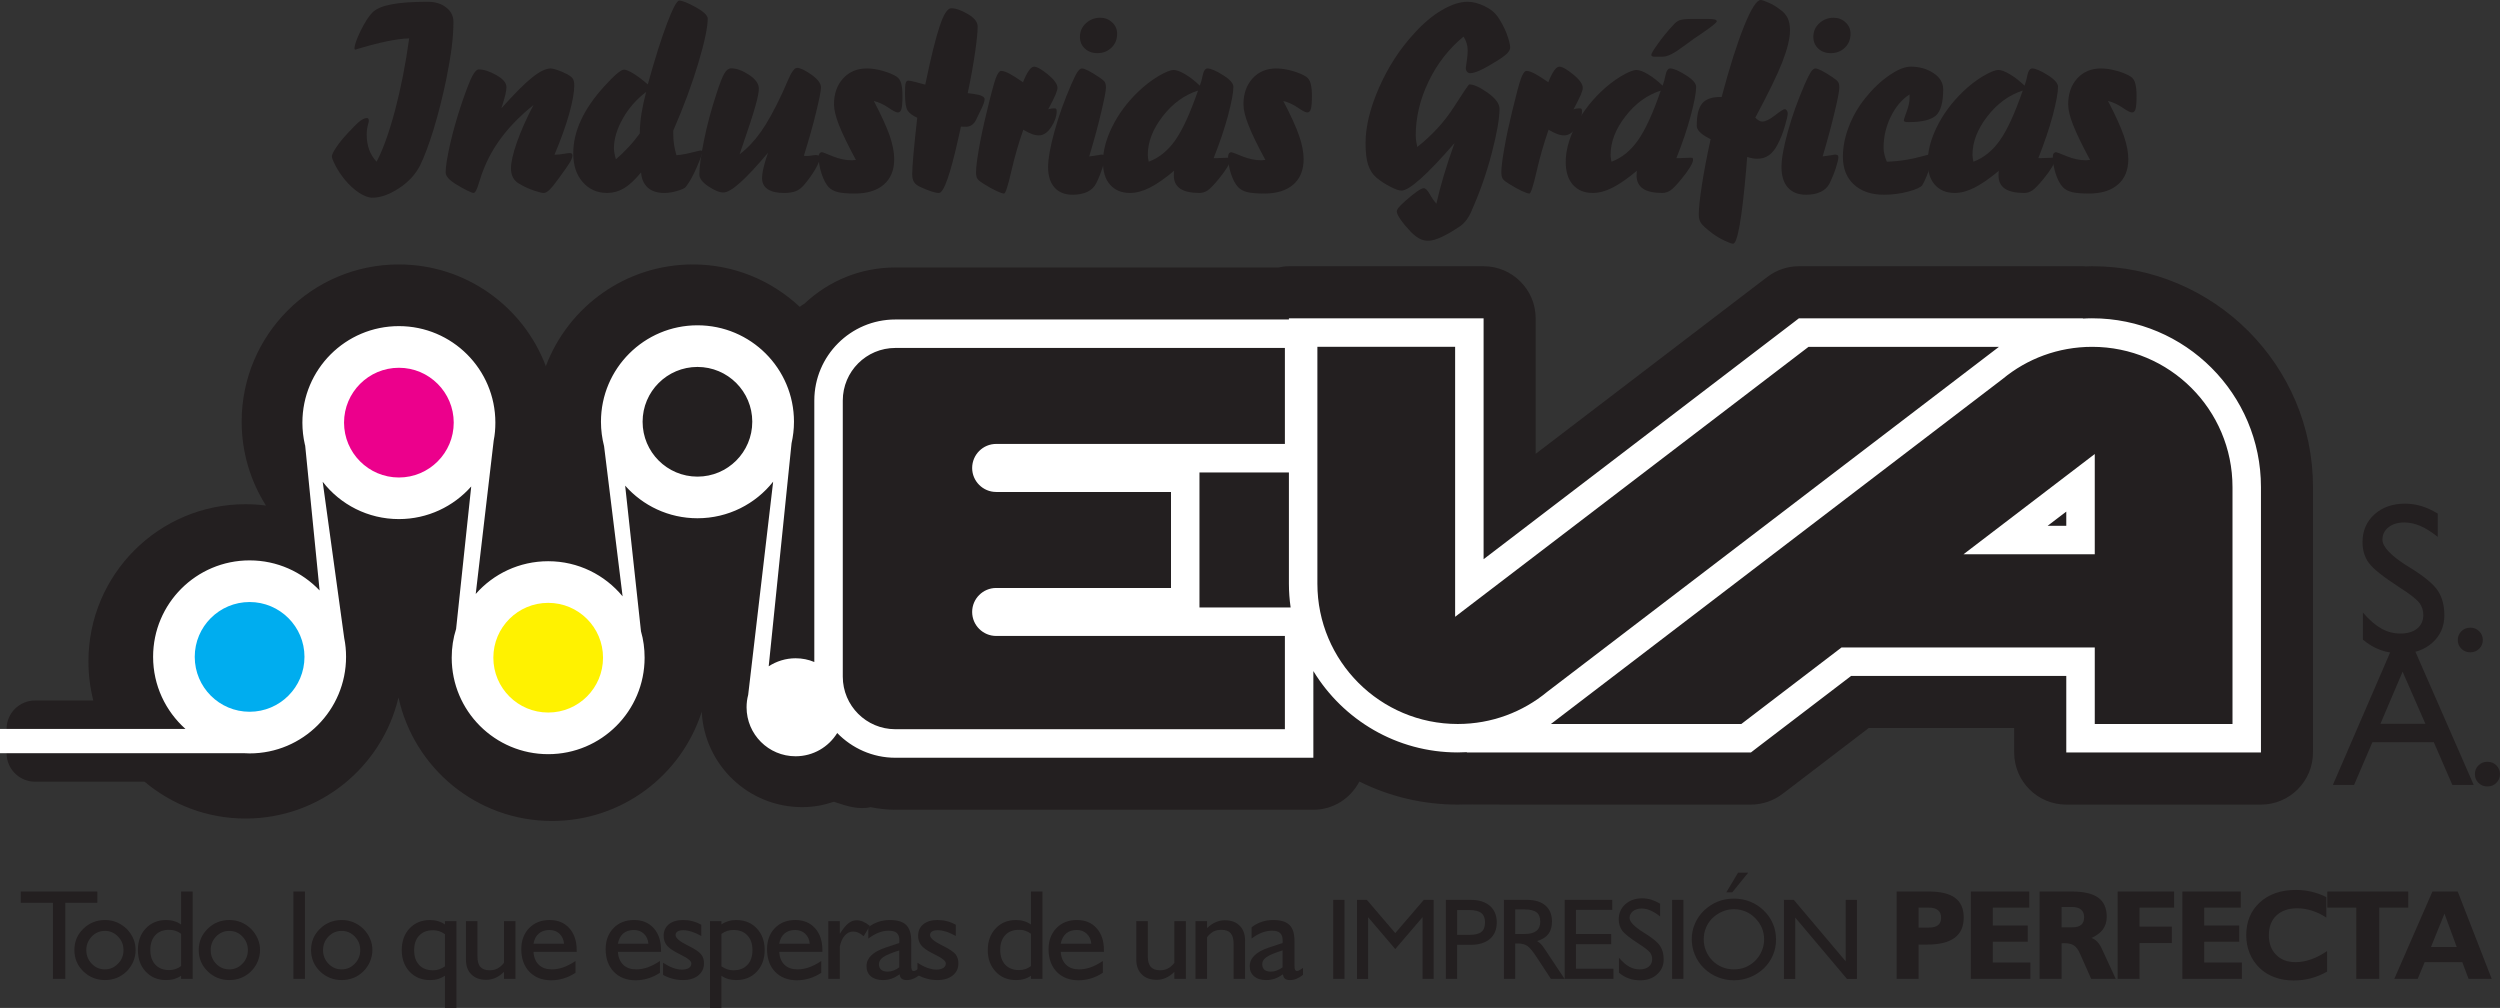<svg xmlns="http://www.w3.org/2000/svg" width="400" height="161.27"><rect width="100%" height="100%" fill="#333333" stroke="none"/><path d="M8.466 156.62v-12.177H3.322v-1.802h12.253v1.803H10.45v12.178H8.465" fill="#231f20"/><path d="M13.325 155.415c.95.92 2.116 1.395 3.493 1.395.655 0 1.282-.123 1.87-.35.57-.23 1.092-.582 1.576-1.036.454-.455.797-.978 1.062-1.576.256-.596.37-1.215.37-1.84 0-.638-.114-1.244-.36-1.813-.248-.58-.608-1.102-1.072-1.586-.484-.446-1.007-.797-1.586-1.045-.588-.237-1.214-.36-1.86-.36-1.377 0-2.544.466-3.493 1.404-.95.92-1.423 2.06-1.423 3.398 0 1.337.474 2.477 1.423 3.407zm1.358-5.572c.57-.598 1.28-.9 2.106-.9.806 0 1.518.302 2.088.9.598.617.882 1.33.882 2.174 0 .844-.284 1.583-.882 2.173-.59.617-1.282.91-2.09.91-.824 0-1.536-.293-2.105-.9-.58-.6-.874-1.33-.874-2.183 0-.845.294-1.557.873-2.174M28.975 156.62h1.852v-13.98h-1.852v5.287c-.34-.248-.71-.437-1.11-.542-.39-.123-.816-.18-1.28-.18-1.34 0-2.41.445-3.256 1.337-.846.884-1.264 2.05-1.264 3.466 0 1.413.418 2.573 1.263 3.463.844.893 1.916 1.34 3.254 1.34.474 0 .91-.057 1.3-.17.38-.115.75-.287 1.09-.524v.505zm-.91-1.566c-.314.104-.646.16-1.007.16-.93 0-1.67-.293-2.2-.863-.533-.578-.808-1.365-.808-2.372 0-.995.275-1.783.807-2.353.532-.578 1.27-.853 2.2-.853.362 0 .694.047 1.008.15.304.105.617.257.91.475v5.172c-.293.227-.606.39-.91.484M33.228 155.415c.95.92 2.107 1.395 3.484 1.395.673 0 1.29-.123 1.87-.35.587-.23 1.11-.582 1.574-1.036.466-.455.826-.978 1.072-1.576.247-.596.38-1.215.38-1.84 0-.638-.123-1.244-.37-1.813-.247-.58-.608-1.102-1.082-1.586-.464-.446-.987-.797-1.585-1.045-.588-.237-1.205-.36-1.858-.36-1.377 0-2.535.466-3.484 1.404-.95.92-1.433 2.06-1.433 3.398 0 1.337.484 2.477 1.433 3.407zm1.347-5.572c.59-.598 1.29-.9 2.117-.9.816 0 1.518.302 2.098.9.578.617.872 1.33.872 2.174 0 .844-.294 1.583-.872 2.173-.59.617-1.29.91-2.098.91-.827 0-1.528-.293-2.117-.9-.578-.6-.863-1.33-.863-2.183 0-.845.285-1.557.863-2.174M46.942 156.62h1.85v-13.98h-1.85v13.98zM51.195 155.415c.958.92 2.125 1.395 3.5 1.395.656 0 1.282-.123 1.87-.35.58-.23 1.102-.582 1.567-1.036.465-.455.816-.978 1.072-1.576.248-.596.38-1.215.38-1.84 0-.638-.124-1.244-.37-1.813-.246-.58-.608-1.102-1.082-1.586-.465-.446-.996-.797-1.585-1.045-.59-.237-1.206-.36-1.85-.36-1.377 0-2.544.466-3.502 1.404-.95.92-1.425 2.06-1.425 3.398 0 1.337.475 2.477 1.425 3.407zm1.365-5.572c.58-.598 1.282-.9 2.098-.9.826 0 1.528.302 2.107.9.588.617.873 1.33.873 2.174 0 .844-.295 1.583-.873 2.173-.588.617-1.28.91-2.107.91-.816 0-1.518-.293-2.098-.9-.587-.6-.873-1.33-.873-2.183 0-.845.286-1.557.873-2.174M71.19 161.27h1.843v-13.885H71.19v.532c-.35-.246-.72-.427-1.11-.532-.398-.123-.816-.18-1.28-.18-1.33 0-2.42.445-3.266 1.337-.835.884-1.253 2.05-1.253 3.466 0 1.413.42 2.573 1.254 3.463.845.893 1.937 1.34 3.266 1.34.474 0 .91-.057 1.3-.17.38-.115.75-.295 1.09-.524v5.154zm-.92-6.178c-.303.104-.645.153-.996.153-.94 0-1.67-.276-2.202-.845-.55-.58-.807-1.358-.807-2.344 0-1.007.257-1.794.807-2.365.532-.567 1.262-.853 2.202-.853.35 0 .693.057.996.153.314.103.617.255.92.473v5.154c-.303.21-.606.37-.92.475M80.635 155.5c-.456.445-.91.76-1.368.96-.455.206-.958.312-1.47.312-1.016 0-1.813-.295-2.383-.873-.587-.57-.864-1.368-.864-2.375v-6.14h1.843v5.665c0 .75.15 1.31.473 1.662.314.352.797.533 1.47.533.476 0 .885-.087 1.245-.276.362-.183.713-.485 1.055-.912v-6.673h1.84v9.236h-1.84v-1.12M92.08 153.763c-.673.445-1.328.787-1.954 1.016-.636.218-1.244.32-1.832.32-.874 0-1.566-.237-2.078-.73-.513-.493-.808-1.186-.855-2.068h6.91v-.268c0-1.478-.398-2.656-1.176-3.52-.78-.873-1.842-1.31-3.16-1.31-1.35 0-2.43.437-3.275 1.29-.826.866-1.255 1.996-1.255 3.37 0 1.51.43 2.717 1.3 3.626.875.893 2.032 1.357 3.485 1.357.692 0 1.357-.103 2.002-.303.654-.2 1.28-.494 1.888-.894v-1.887zm-5.864-4.403c.426-.37.996-.562 1.698-.562.646 0 1.177.202 1.604.6.428.407.664.93.73 1.603H85.36c.125-.73.41-1.26.856-1.64M105.586 153.763c-.674.445-1.328.787-1.955 1.016-.635.218-1.252.32-1.83.32-.874 0-1.566-.237-2.078-.73-.514-.493-.807-1.186-.856-2.068h6.9v-.268c0-1.478-.39-2.656-1.167-3.52-.78-.873-1.833-1.31-3.16-1.31-1.35 0-2.44.437-3.275 1.29-.836.866-1.263 1.996-1.263 3.37 0 1.51.447 2.717 1.31 3.626.863.893 2.03 1.357 3.482 1.357.693 0 1.357-.103 2.013-.303.645-.2 1.273-.494 1.88-.894v-1.887zm-5.875-4.403c.438-.37 1.007-.562 1.71-.562.635 0 1.176.202 1.602.6.42.407.666.93.722 1.603h-4.878c.124-.73.41-1.26.845-1.64M106.09 155.984v-1.946c.55.362 1.07.636 1.594.825.512.18.977.276 1.404.276.474 0 .854-.096 1.13-.256.257-.18.398-.42.398-.722 0-.39-.513-.817-1.518-1.31-.285-.153-.512-.256-.664-.35-.864-.437-1.453-.865-1.766-1.273-.323-.41-.484-.912-.484-1.5 0-.78.285-1.394.825-1.842.56-.454 1.32-.683 2.296-.683.513 0 1.006.058 1.49.19.475.114.95.313 1.413.57v1.792c-.57-.313-1.09-.55-1.566-.7-.464-.144-.91-.22-1.328-.22-.39 0-.692.067-.902.2-.21.133-.323.332-.323.578 0 .466.637 1.016 1.938 1.653l.17.085c1.006.502 1.67.95 1.974 1.328.314.38.467.875.467 1.453 0 .807-.315 1.463-.922 1.947-.608.484-1.424.73-2.43.73-.58 0-1.14-.066-1.66-.21-.532-.133-1.036-.34-1.54-.616M115.427 161.27v-5.154c.352.247.713.418 1.093.532.39.105.825.162 1.29.162 1.348 0 2.43-.447 3.274-1.34.837-.89 1.263-2.05 1.263-3.462 0-1.416-.426-2.582-1.263-3.466-.843-.892-1.926-1.337-3.273-1.337-.465 0-.892.058-1.272.18-.38.105-.76.286-1.11.523v-.523h-1.832v13.885h1.83zm.93-12.328c.306-.095.646-.144.998-.144.94 0 1.69.277 2.23.866.542.568.807 1.346.807 2.353 0 .997-.265 1.794-.807 2.362-.54.58-1.29.865-2.23.865-.352 0-.692-.05-.997-.153-.313-.106-.625-.266-.93-.484v-5.182c.305-.22.617-.38.93-.484M131.402 153.763c-.674.445-1.33.787-1.964 1.016-.628.218-1.246.32-1.824.32-.883 0-1.575-.237-2.087-.73-.522-.493-.798-1.186-.855-2.068h6.91v-.268c0-1.478-.39-2.656-1.177-3.52-.77-.873-1.832-1.31-3.16-1.31-1.348 0-2.43.437-3.266 1.29-.836.866-1.253 1.996-1.253 3.37 0 1.51.427 2.717 1.29 3.626.873.893 2.04 1.357 3.493 1.357.693 0 1.357-.103 2.012-.303.636-.2 1.272-.494 1.88-.894v-1.887zm-5.875-4.403c.426-.37.996-.562 1.698-.562.646 0 1.177.202 1.614.6.416.407.663.93.72 1.603h-4.888c.134-.73.41-1.26.855-1.64M132.53 156.62v-9.235h1.842v2.032c.503-.808.967-1.368 1.386-1.7.398-.313.844-.474 1.328-.474.323 0 .665.077 1.006.218.34.144.702.37 1.09.685l-1.004 1.65c-.286-.264-.58-.455-.845-.567-.275-.126-.56-.18-.864-.18-.494 0-.93.216-1.3.634-.37.41-.636.998-.798 1.747v5.19h-1.842" fill="#231f20"/><path d="M144.26 156.582c.18.153.447.228.8.228.368 0 .72-.066 1.06-.21.353-.14.685-.34 1.026-.634v-1.103c-.284.21-.493.343-.617.4-.124.066-.238.096-.36.096-.134 0-.23-.08-.286-.202-.057-.133-.085-.37-.085-.693v-3.93c0-1.175-.277-2.01-.817-2.543-.542-.53-1.396-.787-2.59-.787-.657 0-1.283.094-1.88.295-.59.208-1.12.492-1.585.872v1.803c.55-.418 1.09-.73 1.64-.947.542-.21 1.074-.315 1.586-.315.627 0 1.072.114 1.34.37.274.248.406.645.406 1.207 0 .102 0 .18-.018.236v.16l-2.184.722c-1.015.343-1.783.76-2.295 1.253-.504.495-.76 1.065-.76 1.72 0 .692.227 1.242.692 1.632.475.398 1.12.598 1.946.598.485 0 .93-.075 1.35-.22.417-.14.852-.378 1.327-.702.02.314.124.552.304.694zm-1.29-1.3c-.322.123-.636.18-.96.18-.436 0-.776-.103-1.024-.304-.246-.218-.36-.512-.36-.893 0-.427.237-.815.703-1.138.464-.322 1.318-.674 2.552-1.062v2.714c-.295.227-.607.387-.912.5" fill="#231f20"/><path d="M146.795 155.984v-1.946c.55.362 1.082.636 1.595.825.52.18.996.276 1.422.276.466 0 .837-.096 1.102-.256.275-.18.418-.42.418-.722 0-.39-.503-.817-1.51-1.31-.303-.153-.52-.256-.682-.35-.856-.437-1.443-.865-1.757-1.273-.32-.41-.484-.912-.484-1.5 0-.78.275-1.394.826-1.842.558-.454 1.32-.683 2.278-.683.52 0 1.033.058 1.508.19.484.114.95.313 1.414.57v1.792c-.578-.313-1.082-.55-1.565-.7-.465-.144-.912-.22-1.328-.22-.4 0-.693.067-.903.2-.21.133-.323.323-.323.578 0 .466.646 1.016 1.927 1.653l.18.085c1.006.502 1.65.95 1.974 1.328.304.38.456.875.456 1.453 0 .807-.304 1.463-.91 1.947-.62.484-1.425.73-2.43.73-.58 0-1.13-.066-1.662-.21-.522-.133-1.034-.34-1.547-.616M164.95 156.62h1.842v-13.98h-1.84v5.287c-.35-.248-.722-.437-1.11-.542-.39-.123-.82-.18-1.282-.18-1.33 0-2.42.445-3.245 1.337-.847.884-1.274 2.05-1.274 3.466 0 1.413.428 2.573 1.275 3.463.824.893 1.915 1.34 3.245 1.34.473 0 .91-.057 1.3-.17.39-.115.76-.287 1.09-.524v.505zm-.91-1.566c-.313.104-.647.16-1.007.16-.93 0-1.66-.293-2.2-.863-.532-.578-.797-1.365-.797-2.372 0-.995.265-1.783.796-2.353.54-.578 1.272-.853 2.2-.853.36 0 .695.038 1.008.15.313.105.616.257.91.475v5.172c-.294.227-.597.39-.91.484M176.454 153.763c-.673.445-1.328.787-1.965 1.016-.646.218-1.244.32-1.832.32-.874 0-1.566-.237-2.07-.73-.52-.493-.815-1.186-.872-2.068h6.91v-.268c0-1.478-.38-2.656-1.17-3.52-.768-.873-1.83-1.31-3.15-1.31-1.357 0-2.448.437-3.275 1.29-.834.866-1.26 1.996-1.26 3.37 0 1.51.437 2.717 1.3 3.626.872.893 2.032 1.357 3.492 1.357.694 0 1.358-.103 2.014-.303.644-.2 1.262-.494 1.878-.894v-1.887zm-5.875-4.403c.426-.37.997-.562 1.706-.562.646 0 1.17.202 1.596.6.427.407.665.93.73 1.603h-4.896c.142-.73.427-1.26.863-1.64M187.9 155.5c-.456.445-.912.76-1.366.96-.456.206-.95.312-1.472.312-1.006 0-1.803-.295-2.383-.873-.58-.57-.873-1.368-.873-2.383v-6.132h1.842v5.665c0 .75.17 1.3.483 1.662.313.352.805.533 1.48.533.474 0 .89-.087 1.234-.276.37-.183.71-.485 1.053-.912v-6.673h1.84v9.236h-1.84v-1.12M191.28 156.62v-9.235h1.85v1.11c.455-.427.91-.75 1.366-.938.456-.21.95-.314 1.48-.314 1.007 0 1.795.284 2.364.863.59.58.873 1.377.873 2.384v6.13h-1.84v-5.657c0-.75-.163-1.3-.476-1.66-.32-.36-.806-.53-1.482-.53-.472 0-.89.082-1.25.263-.352.192-.703.495-1.036.913v6.67h-1.85M205.582 156.582c.18.153.455.228.806.228.37 0 .72-.066 1.064-.21.34-.14.68-.34 1.025-.634v-1.103c-.295.21-.494.343-.628.4-.124.066-.238.096-.35.096-.145 0-.23-.08-.295-.202-.057-.133-.086-.37-.086-.693v-3.93c0-1.175-.266-2.01-.807-2.543-.542-.53-1.407-.787-2.59-.787-.677 0-1.292.094-1.87.295-.598.208-1.13.492-1.596.872v1.803c.532-.418 1.09-.73 1.632-.947.548-.21 1.09-.315 1.594-.315.626 0 1.072.114 1.33.37.273.248.416.645.416 1.207v.236c-.01.056-.01.104-.017.16l-2.186.722c-1.024.343-1.793.76-2.295 1.253-.514.495-.77 1.065-.77 1.72 0 .692.23 1.242.713 1.632.456.398 1.1.598 1.936.598.475 0 .922-.075 1.35-.22.417-.14.853-.378 1.318-.702.037.314.133.552.304.694zm-1.292-1.3c-.313.123-.626.18-.95.18-.444 0-.787-.103-1.033-.304-.238-.218-.352-.512-.352-.893 0-.427.228-.815.704-1.138.464-.322 1.308-.674 2.553-1.062v2.714c-.307.227-.61.387-.923.5M213.315 156.62h1.804V143.98h-1.805v12.643zM217.123 156.62V143.98h1.575l4.546 5.315 4.565-5.315h1.575v12.643h-1.777v-9.872l-4.364 5.097-4.348-5.097v9.873h-1.773M233.14 156.62v-5.448h2.156c1.32 0 2.347-.313 3.086-.94.73-.635 1.1-1.51 1.1-2.638 0-1.13-.37-2.02-1.1-2.658-.74-.635-1.766-.958-3.086-.958h-3.957v12.643h1.8zm0-11.01h1.966c.884 0 1.52.162 1.908.484.39.304.59.807.59 1.5 0 .703-.2 1.204-.59 1.52-.39.312-1.024.463-1.908.463h-1.965v-3.967M242.434 156.62v-5.657h.542c.55 0 1.025.134 1.432.407.39.286.922.932 1.557 1.927l2.182 3.324h2.185l-3.078-4.63c-.282-.44-.54-.78-.72-.96-.19-.2-.39-.35-.6-.455.827-.247 1.427-.637 1.815-1.14.38-.502.57-1.177.57-2 0-1.103-.354-1.95-1.045-2.547-.695-.606-1.68-.91-2.962-.91h-3.684v12.643h1.804zm0-11.112h1.5c.883 0 1.518.16 1.916.462.39.304.59.808.59 1.49 0 .674-.21 1.17-.628 1.49-.42.324-1.034.486-1.88.486h-1.498v-3.928M250.35 156.62V143.98h7.612v1.595h-5.81v3.863h5.64v1.63h-5.64V155h6v1.623h-7.802M259.032 155.633v-2.402c.572.665 1.12 1.15 1.635 1.435.53.294 1.07.435 1.668.435.62 0 1.113-.14 1.472-.444.362-.285.54-.683.54-1.197 0-.41-.122-.77-.36-1.074-.245-.313-.826-.768-1.744-1.356-1.434-.922-2.327-1.633-2.696-2.136-.36-.502-.55-1.1-.55-1.803 0-.977.358-1.784 1.052-2.41.703-.626 1.593-.95 2.695-.95.483 0 .967.076 1.442.212.475.15.95.36 1.434.652v2.04c-.55-.436-1.064-.757-1.548-.967-.464-.198-.936-.304-1.402-.304-.572 0-1.036.145-1.386.418-.362.286-.552.647-.552 1.082 0 .628.75 1.396 2.23 2.327l.275.17c1.217.758 2.013 1.422 2.384 2.002.378.57.57 1.28.57 2.136 0 .967-.35 1.765-1.053 2.39-.692.637-1.585.96-2.677.96-.674 0-1.3-.095-1.84-.294-.55-.19-1.073-.495-1.588-.92M267.538 156.62h1.803V143.98h-1.802v12.643zM277.16 142.772l2.556-3.15h-1.624l-1.88 3.15h.95zm-5.968 10.014c.323.797.814 1.518 1.46 2.144.63.608 1.36 1.093 2.184 1.415.814.333 1.678.502 2.57.502.933 0 1.797-.17 2.604-.494.805-.32 1.544-.787 2.21-1.423.618-.597 1.102-1.29 1.44-2.086.343-.788.505-1.634.505-2.48 0-.92-.15-1.764-.492-2.55-.324-.79-.817-1.5-1.48-2.14-.628-.605-1.34-1.08-2.174-1.412-.83-.332-1.68-.483-2.613-.483-.893 0-1.757.15-2.57.482-.8.323-1.53.798-2.185 1.413-.635.62-1.12 1.31-1.46 2.11-.342.796-.514 1.612-.514 2.457 0 .9.172 1.756.514 2.544zm1.766-4.348c.235-.587.587-1.1 1.033-1.537.473-.454 1.007-.806 1.597-1.052.588-.256 1.194-.38 1.82-.38.656 0 1.273.124 1.87.37.58.237 1.1.598 1.556 1.063.465.467.825.998 1.074 1.577.237.57.35 1.187.35 1.822 0 .644-.122 1.26-.368 1.84-.24.58-.592 1.1-1.037 1.557-.463.465-.997.806-1.565 1.052-.58.236-1.207.35-1.88.35-.645 0-1.253-.114-1.862-.36-.596-.247-1.098-.588-1.555-1.043-.445-.456-.797-.977-1.032-1.557-.25-.58-.362-1.196-.362-1.84 0-.657.113-1.273.362-1.862M285.427 156.62V143.98h1.585l8.294 9.823v-9.822h1.804v12.643h-1.594l-8.276-9.814v9.815h-1.813M306.97 156.62v-5.486h1.36c1.964 0 3.425-.352 4.4-1.073.983-.72 1.464-1.802 1.464-3.254 0-1.404-.454-2.46-1.366-3.14-.92-.684-2.317-1.025-4.223-1.025h-5.144v13.98h3.51zm0-8.21v-3.19h1.67c.64 0 1.11.143 1.444.42.334.273.493.663.493 1.175 0 .54-.15.93-.473 1.196-.323.268-.807.4-1.472.4h-1.662M315.334 156.62v-13.98h9.347v2.58h-5.835v2.868h5.59v2.592h-5.59v3.33h6.017v2.61h-9.528M329.854 156.62v-5.694c.047 0 .115 0 .21-.01.075-.01.14-.01.2-.01.67 0 1.202.124 1.564.362.37.236.694.683.977 1.328l1.786 4.025h3.93l-2.21-4.784c-.21-.466-.448-.835-.73-1.14-.28-.293-.582-.5-.933-.624.826-.38 1.434-.844 1.834-1.396.397-.55.598-1.215.598-1.985 0-1.374-.457-2.408-1.36-3.064-.908-.655-2.303-.985-4.204-.985h-5.18v13.98h3.52zm0-8.248v-3.255h1.68c.62 0 1.103.132 1.433.417.333.276.493.674.493 1.206 0 .55-.15.968-.474 1.234-.313.275-.796.398-1.452.398h-1.68M338.823 156.62v-13.98h9.036v2.58h-5.534v3.038h5.17v2.63h-5.17v5.733h-3.503M349.177 156.62v-13.98h9.35v2.58h-5.848v2.868h5.6v2.592h-5.6v3.33h6.027v2.61h-9.53M372.334 155.46c-.843.477-1.698.827-2.58 1.065-.884.237-1.802.35-2.772.35-1.092 0-2.098-.16-3.01-.503-.928-.33-1.724-.814-2.41-1.47-.69-.665-1.243-1.46-1.605-2.353-.377-.903-.558-1.87-.558-2.907 0-2.182.72-3.93 2.172-5.257 1.453-1.328 3.37-1.993 5.752-1.993.863 0 1.68.085 2.496.275.816.19 1.612.474 2.39.865v3.282c-.75-.493-1.526-.872-2.316-1.118-.777-.238-1.544-.37-2.333-.37-1.414 0-2.513.387-3.34 1.157-.797.76-1.204 1.813-1.204 3.16 0 1.31.39 2.345 1.158 3.113.767.798 1.802 1.187 3.11 1.187.838 0 1.68-.15 2.527-.458.835-.29 1.68-.74 2.524-1.316v3.29M377.003 156.62v-11.4h-4.64v-2.58h12.956v2.58h-4.643v11.4h-3.674M386.83 156.62l1.116-2.676h6.02l1.005 2.677h3.703l-5.44-13.98h-4.043l-6.102 13.98h3.742zm4.286-10.44l1.958 5.343h-4.12l2.162-5.342M334.742 42.595c-.294 0-.635.01-.997.028-.285-.028-.436-.028-.436-.028h-45.482c-1.81 0-3.615.607-5.058 1.718l-1.225.93s-24.23 18.507-35.837 27.37V50.93c0-4.594-3.74-8.333-8.332-8.333h-31.15c-.57 0-1.11.076-1.67.198h-61.3c-5.467 0-10.574 2.06-14.53 5.78-.276.143-.523.323-.76.523-4.49-4.195-10.478-6.787-17.093-6.787-10.772 0-19.95 6.768-23.538 16.277-3.587-9.51-12.765-16.278-23.527-16.278-13.886 0-25.142 11.266-25.142 25.15 0 4.946 1.433 9.548 3.89 13.43-1.07-.142-2.163-.218-3.263-.218-13.886 0-25.142 11.258-25.142 25.144 0 2.164.267 4.26.78 6.263H5.61c-2.516 0-4.556 2.04-4.556 4.546v3.89c0 2.515 2.04 4.555 4.555 4.555h17.52c4.365 3.676 10.002 5.897 16.163 5.897 11.902 0 21.856-8.276 24.467-19.38 2.467 11.302 12.527 19.768 24.562 19.768 11.22 0 20.72-7.336 23.955-17.473.437 8.505 7.47 15.262 16.078 15.262 1.784 0 3.482-.322 5.077-.863.124.038.266.084.37.123 1.586.533 3.578 1.197 5.477.74 1.308.258 2.628.418 3.975.418h66.883c3.216 0 5.97-1.84 7.364-4.517 4.85 2.42 10.194 3.692 15.736 3.692.265 0 .522-.01.778-.02h.407c.246.02 13.724.02 13.724.02h32.005c1.83 0 3.622-.616 5.067-1.725l1.216-.923s9.442-7.213 12.564-9.604h23.27v3.91c0 4.603 3.73 8.342 8.335 8.342h31.148c4.594 0 8.33-3.74 8.33-8.342V77.938c0-19.484-15.848-35.343-35.34-35.343M378.06 102.34v-4.336c1.032 1.197 2.03 2.05 2.968 2.573.95.532 1.965.788 3.03.788 1.14 0 2.028-.256 2.692-.797.647-.532.98-1.253.98-2.175 0-.74-.21-1.405-.665-1.964-.44-.58-1.5-1.396-3.16-2.46-2.61-1.688-4.252-2.998-4.91-3.928-.662-.912-.993-2.022-.993-3.293 0-1.807.625-3.278 1.897-4.436 1.26-1.148 2.903-1.728 4.906-1.728.884 0 1.764.133 2.62.39.864.256 1.726.664 2.61 1.195v3.73c-1.006-.805-1.936-1.394-2.8-1.754-.845-.362-1.71-.55-2.545-.55-1.042 0-1.876.255-2.532.768-.646.513-.967 1.177-.967 1.974 0 1.15 1.34 2.565 4.043 4.264l.484.294c2.22 1.376 3.672 2.6 4.357 3.645.683 1.054 1.024 2.363 1.024 3.91 0 1.766-.635 3.227-1.908 4.375-1.28 1.15-2.912 1.728-4.895 1.728-1.246 0-2.365-.18-3.36-.53-1.006-.353-1.956-.912-2.876-1.682M393.244 102.4c0-.542.19-1.017.58-1.405.376-.38.863-.57 1.423-.57.568 0 1.034.19 1.423.57.388.388.578.863.578 1.404 0 .55-.19 1.024-.578 1.402-.39.38-.855.572-1.423.572-.56 0-1.047-.19-1.424-.572-.39-.378-.58-.853-.58-1.403" fill="#231f20"/><path d="M376.653 125.594l2.932-6.843h9.824l2.97 6.844h3.417l-10.127-23.14h-2.41l-10.003 23.14h3.396zm7.764-18.118l3.645 8.333h-7.193l3.547-8.334M395.987 123.856c0-.55.178-1.014.578-1.403.38-.38.864-.57 1.425-.57.567 0 1.042.19 1.422.57.39.39.588.854.588 1.403 0 .562-.2 1.026-.588 1.407-.38.388-.855.568-1.422.568-.56 0-1.045-.18-1.425-.567-.4-.38-.578-.845-.578-1.407" fill="#231f20"/><path d="M330.605 84.127h-2.983l2.983-2.27v2.27zm-125.023 13.07h-13.668V75.595h14.312v17.798c0 1.28.095 2.563.276 3.806h-.92zm129.16-46.27c-.504 0-.997.02-1.5.048l.067-.047h-45.482l-1.225.94-49.227 37.604V50.928h-31.15v.19h-62.97c-7.156 0-12.965 5.818-12.965 12.973v41.83c-.92-.39-1.935-.598-3-.598-1.582 0-3.073.484-4.298 1.282l3.655-35.67c.245-1.11.39-2.258.39-3.455 0-8.523-6.92-15.432-15.443-15.432s-15.44 6.91-15.44 15.43c0 1.36.18 2.668.5 3.92l2.962 24.015c-2.828-3.426-7.108-5.618-11.902-5.618-4.62 0-8.77 2.02-11.598 5.24l2.877-24.556c.19-.93.266-1.88.266-2.86 0-8.53-6.92-15.44-15.434-15.44-8.532 0-15.442 6.91-15.442 15.44 0 1.188.134 2.356.39 3.476.02.066.028.133.056.21l2.307 23.168c-2.82-2.962-6.786-4.812-11.2-4.812-8.532 0-15.44 6.91-15.44 15.432 0 4.593 2.012 8.704 5.172 11.532H0v3.89h39.13c.267.02.542.03.808.03 8.523 0 15.432-6.92 15.432-15.452 0-1.025-.095-2.03-.295-2.998L51.63 77.084c2.82 3.635 7.233 5.97 12.196 5.97 4.603 0 8.74-2.022 11.57-5.22l-2.42 22.8c-.466 1.452-.703 2.99-.703 4.603 0 8.522 6.91 15.43 15.44 15.43 8.516 0 15.424-6.908 15.424-15.43 0-1.47-.19-2.886-.58-4.234l-2.532-23.3c2.818 3.197 6.956 5.218 11.57 5.218 4.905 0 9.29-2.286 12.11-5.855l-3.997 34.112c-.17.637-.256 1.31-.256 1.985 0 4.335 3.51 7.84 7.84 7.84 2.828 0 5.286-1.49 6.662-3.72 2.363 2.428 5.656 3.957 9.3 3.957h66.884V107.37c4.745 7.802 13.324 13.02 23.1 13.02.502 0 1.006-.018 1.49-.045l-.06.046h45.484l1.22-.94 14.81-11.303h34.423v12.243h31.148V77.938c0-14.89-12.117-27.01-27.01-27.01" fill="#fff"/><path d="M72.596 67.62c0 4.842-3.93 8.78-8.77 8.78-4.85 0-8.78-3.938-8.78-8.78 0-4.84 3.93-8.777 8.78-8.777 4.84 0 8.77 3.938 8.77 8.778" fill="#ec008c"/><path d="M48.716 105.094c0 4.86-3.938 8.788-8.778 8.788-4.85 0-8.78-3.928-8.78-8.788 0-4.84 3.93-8.77 8.78-8.77 4.84 0 8.778 3.93 8.778 8.77" fill="#00adef"/><path d="M96.485 105.227c0 4.86-3.93 8.778-8.77 8.778-4.85 0-8.78-3.92-8.78-8.778 0-4.85 3.93-8.77 8.78-8.77 4.84 0 8.77 3.92 8.77 8.77" fill="#fff200"/><path d="M120.363 67.48c0 4.85-3.92 8.78-8.77 8.78s-8.777-3.93-8.777-8.78c0-4.84 3.928-8.77 8.778-8.77 4.85 0 8.77 3.93 8.77 8.77M233.238 115.838c5.438 0 10.42-1.926 14.312-5.144l72.283-55.2h-30.467L232.82 98.687V55.493h-22.038v37.9c0 12.394 10.052 22.445 22.456 22.445M314.156 88.684l21.005-16.04v16.04h-21.004zm20.586-33.19c-5.44 0-10.423 1.916-14.312 5.133l-72.283 55.21h30.465l16.03-12.242h40.52v12.243h22.037v-37.9c0-12.404-10.054-22.445-22.458-22.445M159.39 101.752c-2.116 0-3.845-1.716-3.845-3.842 0-2.116 1.73-3.835 3.845-3.835h27.97v-15.36h-27.97c-2.116 0-3.845-1.725-3.845-3.833 0-2.134 1.73-3.853 3.845-3.853h46.192V55.672h-62.327c-4.65 0-8.41 3.768-8.41 8.418v44.174c0 4.64 3.76 8.41 8.41 8.41h62.327V101.75H159.39M60.257 25.872c1.035-1.964 2.012-4.707 2.953-8.23.93-3.52 1.688-7.354 2.258-11.502-1.974.048-4.84.646-8.598 1.794-.04 0-.077-.01-.105-.038-.028-.02-.047-.066-.047-.133 0-.54.332-1.49.986-2.847.675-1.348 1.3-2.334 1.908-2.942.607-.588 1.623-1.016 3.047-1.28 1.422-.276 3.35-.41 5.77-.41 1.186 0 2.173.295 2.95.902.78.598 1.17 1.376 1.17 2.326 0 1.242-.097 2.6-.277 4.07-.19 1.472-.485 3.2-.883 5.173-.616 2.924-1.29 5.59-2.03 7.992-.74 2.4-1.452 4.3-2.136 5.694-.73 1.463-1.87 2.687-3.408 3.694-1.536.996-2.942 1.498-4.232 1.498-.616 0-1.31-.266-2.107-.768-.788-.522-1.566-1.224-2.316-2.126-.587-.73-1.08-1.462-1.47-2.21-.39-.75-.59-1.264-.59-1.52s.23-.73.713-1.452c.465-.702 1.092-1.47 1.86-2.287.874-.95 1.518-1.586 1.936-1.91.417-.312.788-.473 1.12-.473.104.01.18.056.218.132.047.075.067.208.067.38 0 .037-.02.13-.076.322-.172.598-.267 1.186-.267 1.765 0 .91.132 1.737.39 2.45.265.72.653 1.365 1.194 1.935M85.352 16.808c-1.813 1.443-3.38 2.99-4.68 4.63-1.31 1.644-2.363 3.4-3.14 5.27-.295.673-.6 1.537-.912 2.59-.304 1.054-.598 1.576-.854 1.576-.134 0-.475-.124-1.016-.39-.532-.266-1.158-.608-1.86-1.044-.55-.35-.958-.682-1.215-.987-.256-.303-.37-.607-.37-.92 0-.835.228-2.316.703-4.442.483-2.106 1.11-4.327 1.89-6.643.73-2.135 1.29-3.558 1.668-4.27.38-.722.72-1.073 1.054-1.073.77 0 1.7.304 2.79.91 1.082.608 1.623 1.245 1.623 1.92 0 .293-.057.69-.17 1.185-.114.5-.333 1.233-.637 2.2 2.107-2.353 3.76-4.014 4.945-4.944 1.178-.95 2.174-1.424 2.953-1.424.208 0 .57.086 1.054.247.493.16.996.38 1.5.645.473.237.787.484.957.72.17.238.247.618.247 1.12 0 1.082-.274 2.592-.815 4.546-.56 1.947-1.33 4.12-2.344 6.512h.22c.37 0 .796-.047 1.27-.132.476-.077.76-.124.884-.124.2 0 .322.038.388.086.066.047.105.152.105.294 0 .266-.123.617-.37 1.054-.247.426-.817 1.252-1.7 2.458-.73 1.006-1.27 1.68-1.613 2.002-.34.332-.655.494-.93.494-.266 0-.787-.124-1.556-.39-.78-.266-1.528-.598-2.22-1.016-.485-.236-.845-.578-1.083-1.005-.246-.427-.36-.93-.36-1.528 0-.968.313-2.363.95-4.176.634-1.814 1.517-3.797 2.647-5.95M103.65 30.028c.645.57 1.52.846 2.62.846.653 0 1.357-.105 2.106-.333.74-.217 1.196-.426 1.358-.644.616-.798 1.205-1.87 1.783-3.218.58-1.347.865-2.145.865-2.382 0-.085-.038-.142-.096-.17-.056-.038-.133-.048-.256-.048-.066 0-.502.104-1.31.313-.825.22-1.64.362-2.486.448-.16-.532-.285-1.073-.38-1.652-.094-.57-.132-1.168-.132-1.794V20.9c1.67-3.845 3.008-7.452 4.014-10.82 1.006-3.37 1.5-5.734 1.5-7.1 0-.504-.636-1.12-1.908-1.822-1.272-.703-2.154-1.064-2.648-1.064-.38 0-1.025 1.216-1.945 3.626-.922 2.43-1.955 5.685-3.085 9.785-.855-.74-1.623-1.32-2.297-1.736-.692-.42-1.205-.628-1.528-.628-.228 0-.617.227-1.148.674-.532.455-1.205 1.13-2.022 2.03-1.633 1.795-2.866 3.59-3.7 5.382-.827 1.794-1.235 3.56-1.235 5.296 0 1.936.503 3.464 1.52 4.612 1.015 1.168 2.315 1.738 3.91 1.738.947 0 1.83-.248 2.675-.74.836-.494 1.746-1.34 2.743-2.544.085 1.053.446 1.87 1.082 2.438zm-1.025-11.806c-.16 1.1-.256 2.145-.256 3.123-.57.787-1.178 1.528-1.815 2.202-.627.683-1.3 1.328-2.01 1.945-.106-.38-.19-.73-.238-1.016-.048-.284-.076-.54-.076-.75 0-1.49.475-3.074 1.415-4.754.948-1.67 2.192-3.094 3.74-4.262-.334 1.244-.58 2.41-.76 3.512" fill="#231f20"/><path d="M122.888 24.44c-1.785 2.115-3.265 3.71-4.45 4.772-1.188 1.064-2.08 1.586-2.705 1.586-.61 0-1.397-.314-2.374-.968-.97-.646-1.463-1.282-1.463-1.898 0-1.206.256-3.038.75-5.514.503-2.478 1.177-4.983 2.03-7.555.505-1.566.92-2.61 1.235-3.142.322-.52.684-.787 1.072-.787.855 0 1.804.342 2.856 1.035 1.045.683 1.577 1.423 1.577 2.23 0 .56-.19 1.48-.55 2.76-.352 1.293-1.197 3.865-2.526 7.728 1.245-.95 2.385-2.155 3.418-3.617 1.025-1.453 2.184-3.54 3.445-6.255.21-.456.466-1.054.788-1.794.6-1.43 1.11-2.163 1.52-2.163.53 0 1.3.37 2.306 1.082 1.026.72 1.538 1.404 1.538 2.06 0 .54-.266 1.86-.77 3.937-.503 2.088-1.167 4.423-1.964 6.986.067.02.133.028.21.028h.312c.21 0 .455-.018.74-.075.295-.047.485-.066.55-.066.258 0 .438.028.562.084.14.057.208.143.208.257 0 .39-.237 1.016-.72 1.86-.486.855-1.112 1.718-1.862 2.61-.398.456-.834.788-1.32.978-.483.18-1.11.276-1.85.276-1.14 0-2.003-.2-2.61-.598-.607-.408-.91-.988-.91-1.746 0-.476.075-1.044.237-1.71.152-.664.39-1.46.72-2.38" fill="#231f20"/><path d="M136.944 25.588c-1.272-2.364-2.174-4.225-2.705-5.58-.532-1.35-.798-2.46-.798-3.314 0-1.69.473-3.065 1.453-4.138.967-1.063 2.22-1.604 3.786-1.604.808 0 1.68.133 2.61.4.92.264 1.66.57 2.192.93.333.217.56.56.703 1.062.142.493.21 1.158.21 1.993 0 1.016-.058 1.718-.162 2.098-.105.37-.305.56-.58.56-.265 0-.768-.257-1.528-.78-.758-.512-1.528-.872-2.315-1.062 1.215 2.306 2.05 4.167 2.545 5.562.473 1.404.72 2.648.72 3.75 0 1.745-.56 3.112-1.67 4.07-1.11.96-2.667 1.433-4.66 1.433-1.158 0-2.05-.076-2.686-.227-.628-.16-1.122-.426-1.482-.806-.436-.484-.817-1.196-1.12-2.136-.313-.94-.475-1.84-.475-2.704 0-.228.048-.408.143-.542.085-.123.228-.2.398-.2.106 0 .664.22 1.7.647 1.044.426 2.068.644 3.085.644.045 0 .14-.01.292-.028.142-.02.265-.028.342-.028M146.756 18.83c-.75-.332-1.26-.713-1.545-1.15-.275-.445-.408-1.318-.408-2.61v-.293c0-.798.028-1.3.124-1.528.076-.238.208-.343.407-.343.22 0 .646.076 1.282.256.646.172 1.11.304 1.424.38.92-4.423 1.697-7.563 2.333-9.425.626-1.86 1.234-2.798 1.833-2.798.72 0 1.603.322 2.647.93 1.054.606 1.574 1.28 1.574 2.002 0 .854-.142 2.268-.427 4.242-.294 1.974-.672 4.1-1.166 6.407.247.048.588.086 1.025.143 1.12.152 1.68.426 1.68.835 0 .38-.248 1.035-.74 1.993-.23.447-.4.8-.515 1.064l-.047.114c-.38.817-.938 1.233-1.67 1.233-.123 0-.247 0-.38-.008-.123-.01-.274-.02-.437-.02-.083.41-.216 1.017-.397 1.795-1.31 5.885-2.344 8.827-3.122 8.827-.302 0-.72-.086-1.242-.257-.512-.16-1.12-.417-1.832-.75-.427-.2-.73-.445-.92-.75-.19-.303-.285-.73-.285-1.27 0-.637.076-1.775.22-3.408.15-1.643.35-3.513.586-5.61M163.68 13.155c.323-.817.644-1.444.94-1.86.285-.42.567-.627.835-.627.463 0 1.214.427 2.22 1.253 1.016.835 1.52 1.557 1.52 2.145 0 .228-.107.588-.305 1.072-.21.484-.598 1.273-1.178 2.364.172-.065.334-.113.505-.132.18-.03.36-.03.56-.03.104 0 .17.02.218.097.046.056.075.17.075.322 0 .826-.294 1.69-.874 2.573-.578.88-1.242 1.328-1.983 1.328-.362 0-.74-.066-1.14-.228-.387-.143-.843-.37-1.346-.674-.76 2.164-1.404 4.404-1.936 6.73-.53 2.324-.92 3.482-1.138 3.482-.22 0-.608-.132-1.187-.398-.58-.266-1.28-.664-2.144-1.196-.455-.276-.768-.532-.92-.75-.162-.218-.237-.58-.237-1.062 0-.77.16-2.05.474-3.835.312-1.784.73-3.74 1.253-5.866.656-2.76 1.14-4.545 1.425-5.332.303-.797.586-1.187.89-1.187.314 0 .75.153 1.32.447.56.304 1.282.76 2.155 1.368M174.27 25.027c.38-.037.79-.095 1.216-.17.427-.086.674-.124.74-.124.22 0 .36.03.446.095.086.066.125.18.125.342 0 .284-.135.844-.41 1.688-.266.855-.597 1.662-.987 2.46-.313.616-.797 1.08-1.433 1.384-.645.304-1.432.456-2.353.456-1.233 0-2.202-.38-2.886-1.148-.69-.77-1.034-1.87-1.034-3.294 0-1.328.343-3.216 1.016-5.675.673-2.467 1.584-4.99 2.714-7.582.39-.91.72-1.557.968-1.936.255-.38.492-.57.72-.57.22 0 .55.124.998.342.446.228 1.025.578 1.728 1.053.493.314.797.58.93.778.123.21.18.514.18.912 0 .512-.257 1.812-.75 3.89-.484 2.09-1.13 4.452-1.928 7.1zm1.32-16.523c-.825 0-1.5-.247-2.01-.74-.533-.484-.79-1.11-.79-1.87 0-.864.322-1.594.96-2.174.634-.588 1.395-.882 2.287-.882.75 0 1.376.246 1.907.74.53.494.798 1.1.798 1.822 0 .902-.304 1.642-.902 2.22-.608.59-1.35.884-2.25.884" fill="#231f20"/><path d="M187.824 27.608c-.01.105-.01.276-.01.484 0 .93.343 1.633 1.026 2.098.682.456 1.718.684 3.083.684.466 0 .902-.143 1.32-.418.41-.294.997-.892 1.746-1.812.588-.712 1.044-1.35 1.375-1.89.325-.55.485-.94.485-1.196-.01-.15-.038-.246-.075-.284-.03-.028-.163-.038-.39-.038-.75.038-1.32.066-1.71.066h-.492c.958-2.41 1.73-4.69 2.305-6.823.57-2.156.856-3.675.856-4.576 0-.57-.562-1.206-1.69-1.898-1.11-.703-1.936-1.054-2.468-1.054-.36.02-.6.37-.74 1.054-.132.665-.285 1.225-.474 1.698-.816-.777-1.605-1.395-2.363-1.832-.76-.455-1.368-.673-1.804-.673-.54 0-1.377.34-2.516 1.014-1.13.684-2.22 1.538-3.293 2.572-1.7 1.66-3.047 3.483-4.043 5.495-.988 2.004-1.48 3.884-1.48 5.64 0 1.566.378 2.79 1.156 3.654.77.872 1.834 1.3 3.18 1.3.978 0 2.032-.276 3.162-.846 1.12-.57 2.41-1.47 3.89-2.704-.02.086-.02.18-.038.284zm.2-5.143c-1.187 1.67-2.592 2.8-4.225 3.407-.05-.208-.086-.408-.115-.598-.018-.16-.036-.342-.036-.503 0-2.06.796-4.118 2.39-6.17 1.585-2.05 3.474-3.415 5.646-4.107-1.263 3.644-2.477 6.3-3.663 7.972" fill="#231f20"/><path d="M202.46 25.588c-1.284-2.364-2.185-4.225-2.705-5.58-.542-1.35-.8-2.46-.8-3.314 0-1.69.476-3.065 1.443-4.138.97-1.063 2.232-1.604 3.778-1.604.827 0 1.69.133 2.63.4.91.264 1.652.57 2.193.93.32.217.558.56.7 1.062.133.493.21 1.158.21 1.993 0 1.016-.058 1.718-.172 2.098-.104.37-.294.56-.58.56-.254 0-.768-.257-1.516-.78-.76-.512-1.528-.872-2.317-1.062 1.205 2.306 2.052 4.167 2.535 5.562.484 1.404.72 2.648.72 3.75 0 1.745-.55 3.112-1.66 4.07-1.112.96-2.667 1.433-4.67 1.433-1.15 0-2.04-.076-2.676-.227-.636-.16-1.12-.426-1.48-.806-.447-.484-.828-1.196-1.14-2.136-.303-.94-.456-1.84-.456-2.704 0-.228.047-.408.134-.542.085-.123.226-.2.407-.2.094 0 .664.22 1.7.647 1.042.426 2.057.644 3.083.644.04 0 .14-.01.295-.028.14-.02.255-.028.342-.028M229.822 32.582c.323-1.433.72-2.952 1.194-4.537.465-1.585 1.044-3.312 1.71-5.153-2.22 2.562-4.035 4.47-5.448 5.722-1.406 1.254-2.42 1.88-3.038 1.88-.398 0-1.005-.2-1.803-.626-.815-.418-1.557-.902-2.23-1.462-.6-.522-1.034-1.206-1.31-2.05-.266-.844-.408-1.993-.408-3.454 0-2.658.73-5.63 2.173-8.913 1.452-3.285 3.33-6.19 5.647-8.685 1.423-1.575 2.885-2.81 4.403-3.692 1.51-.882 2.876-1.33 4.09-1.33.843 0 1.745.23 2.686.685.95.446 1.63.987 2.077 1.604.61.864 1.094 1.784 1.49 2.78.37 1.006.572 1.756.572 2.25 0 .294-.155.608-.467.93-.323.323-.884.75-1.71 1.252-1.11.694-2.003 1.187-2.656 1.48-.656.295-1.176.447-1.576.447-.19 0-.352-.075-.492-.236-.122-.15-.2-.35-.2-.58 0-.113.055-.483.153-1.11.096-.616.152-1.186.152-1.688 0-.428-.056-.816-.163-1.168-.105-.35-.274-.712-.5-1.072-2.356 1.936-4.217 4.327-5.583 7.165-1.377 2.85-2.07 5.753-2.07 8.724 0 .208.022.464.058.76.047.293.115.634.19 1.014 2.4-1.9 4.357-4.033 5.883-6.425 1.528-2.392 2.336-3.588 2.442-3.588.71 0 1.696.446 2.95 1.338 1.262.902 1.886 1.756 1.886 2.573 0 1.527-.404 3.87-1.23 7.04-.818 3.162-1.88 6.2-3.18 9.123l-.02.074c-.494 1.168-1.112 2.003-1.867 2.535-1.2.805-2.214 1.393-3.04 1.763-.827.39-1.528.57-2.107.57-.457 0-.893-.104-1.31-.314-.426-.22-.872-.56-1.377-1.044-.673-.712-1.244-1.386-1.67-1.993-.427-.617-.635-1.054-.635-1.32 0-.18.085-.38.248-.588.162-.22.53-.58 1.1-1.1.787-.693 1.423-1.207 1.918-1.548.493-.332.843-.503 1.053-.503.273 0 .585.313.93.91.342.618.702 1.13 1.082 1.558M247.73 13.155c.322-.817.634-1.444.93-1.86.295-.42.57-.627.835-.627.475 0 1.225.427 2.232 1.253 1.015.835 1.517 1.557 1.517 2.145 0 .228-.104.588-.303 1.072-.207.484-.598 1.273-1.177 2.364.172-.065.332-.113.504-.132.18-.03.362-.03.56-.03.096 0 .17.02.218.097.05.056.077.17.077.322 0 .826-.288 1.69-.875 2.573-.58.88-1.242 1.328-1.983 1.328-.362 0-.73-.066-1.138-.228-.39-.143-.836-.37-1.35-.674-.76 2.164-1.404 4.404-1.935 6.73-.53 2.324-.92 3.482-1.136 3.482-.22 0-.608-.132-1.187-.398-.58-.266-1.29-.664-2.146-1.196-.453-.276-.768-.532-.92-.75-.15-.218-.237-.58-.237-1.062 0-.77.152-2.05.475-3.835.303-1.784.73-3.74 1.244-5.866.665-2.76 1.14-4.545 1.433-5.332.294-.797.597-1.187.89-1.187.315 0 .752.153 1.32.447.562.304 1.284.76 2.154 1.368" fill="#231f20"/><path d="M266.02 9.073c.77 0 1.83-.522 3.207-1.566.73-.53 1.35-.977 1.83-1.33.257-.16.6-.397 1.055-.71 1.718-1.167 2.573-1.85 2.573-2.05 0-.143-.115-.247-.335-.304-.217-.057-.642-.086-1.28-.086h-2.107c-1.042 0-1.756.057-2.145.18-.378.125-.75.39-1.108.807-.97 1.044-1.786 2.06-2.478 3.038-.683.958-1.025 1.537-1.025 1.726 0 .096.037.162.123.21.076.056.208.085.37.085h1.32zm-4.148 18.535c-.02.105-.02.276-.02.484 0 .93.352 1.633 1.035 2.098.683.456 1.71.684 3.084.684.458 0 .894-.143 1.312-.418.42-.294 1.004-.892 1.746-1.812.588-.712 1.05-1.35 1.377-1.89.33-.55.484-.94.484-1.196-.01-.15-.04-.246-.067-.284-.04-.028-.163-.038-.39-.038-.758.038-1.33.066-1.728.066h-.484c.97-2.41 1.737-4.69 2.307-6.823.57-2.156.855-3.675.855-4.576 0-.57-.56-1.206-1.68-1.898-1.11-.703-1.945-1.054-2.487-1.054-.342.02-.588.37-.73 1.054-.125.665-.286 1.225-.464 1.698-.818-.777-1.614-1.395-2.364-1.832-.76-.455-1.377-.673-1.814-.673-.54 0-1.377.34-2.503 1.014-1.13.684-2.232 1.538-3.295 2.572-1.7 1.66-3.048 3.483-4.045 5.495-.986 2.004-1.488 3.884-1.488 5.64 0 1.566.396 2.79 1.156 3.654.78.872 1.833 1.3 3.18 1.3.978 0 2.04-.276 3.16-.846s2.42-1.47 3.89-2.704c-.005.086-.017.18-.026.284zm.19-5.143c-1.178 1.67-2.582 2.8-4.215 3.407-.056-.208-.095-.408-.113-.598-.03-.16-.038-.342-.038-.503 0-2.06.787-4.118 2.383-6.17 1.59-2.05 3.472-3.415 5.645-4.107-1.253 3.644-2.476 6.3-3.663 7.972M273.697 22.265c-.048-.028-.143-.076-.274-.142-1.293-.664-1.946-1.33-1.946-2.012 0-1.69.294-2.875.872-3.567.58-.684 1.537-1.026 2.864-1.026h.25c1.26-4.745 2.457-8.513 3.587-11.323C280.18 1.404 281.07 0 281.71 0c.2 0 .615.142 1.243.418.646.284 1.245.626 1.774 1.043.6.4 1.017.874 1.282 1.396.267.532.39 1.196.39 1.994 0 1.3-.417 3.008-1.245 5.125-.835 2.116-2.276 5.058-4.306 8.846.18.19.362.342.552.455.187.114.368.172.558.172.502 0 1.187-.324 2.042-.997.843-.665 1.366-.987 1.546-.987.123 0 .247.066.333.2.104.142.16.312.16.502 0 .314-.16.997-.474 2.05-.302 1.054-.682 2.003-1.128 2.857-.4.807-.884 1.395-1.413 1.766-.534.38-1.152.56-1.853.56-.266 0-.533-.02-.79-.076-.263-.048-.54-.115-.833-.21-.03.4-.077 1.006-.142 1.794-.695 8.058-1.407 12.09-2.117 12.09-.22 0-.683-.17-1.395-.51-.712-.333-1.368-.73-1.967-1.187-.936-.713-1.526-1.245-1.764-1.605-.238-.36-.36-.807-.36-1.338 0-1.044.17-2.658.51-4.822.333-2.164.8-4.593 1.387-7.27M291.625 25.027c.37-.037.777-.095 1.207-.17.425-.086.68-.124.748-.124.208 0 .362.03.437.095.086.066.124.18.124.342 0 .284-.132.844-.4 1.688-.273.855-.607 1.662-.994 2.46-.314.616-.787 1.08-1.442 1.384-.638.304-1.416.456-2.345.456-1.236 0-2.203-.38-2.898-1.148-.682-.77-1.024-1.87-1.024-3.294 0-1.328.342-3.216 1.024-5.675.665-2.467 1.588-4.99 2.705-7.582.4-.91.723-1.557.97-1.936.255-.38.495-.57.72-.57.218 0 .553.124.998.342.455.228 1.024.578 1.734 1.053.485.314.797.58.913.778.13.21.187.514.187.912 0 .512-.244 1.812-.748 3.89-.493 2.09-1.13 4.452-1.917 7.1zm1.31-16.523c-.827 0-1.5-.247-2.023-.74-.51-.484-.777-1.11-.777-1.87 0-.864.312-1.594.958-2.174.638-.588 1.407-.882 2.288-.882.743 0 1.385.246 1.91.74.53.494.796 1.1.796 1.822 0 .902-.303 1.642-.9 2.22-.608.59-1.357.884-2.25.884M301.894 25.872c1.927-.048 3.95-.37 6.046-.968.552-.152.873-.228.988-.228.13 0 .22.01.276.028.057.02.084.067.093.152 0 .228-.18.892-.55 1.994-.36 1.1-.75 2.02-1.166 2.76-.21.334-.958.694-2.24 1.036-1.28.35-2.59.512-3.92.512-2.002 0-3.598-.54-4.785-1.623-1.185-1.09-1.773-2.563-1.773-4.44 0-1.548.303-3.134.92-4.756.616-1.633 1.482-3.153 2.6-4.567 1.215-1.528 2.506-2.76 3.865-3.69 1.345-.94 2.503-1.415 3.462-1.415 1.414 0 2.628.35 3.652 1.034 1.036.683 1.55 1.557 1.55 2.59 0 2.118-.4 3.513-1.188 4.215-.796.692-2.24 1.034-4.336 1.034-.267 0-.466-.01-.59-.055-.123-.038-.182-.105-.182-.21 0-.16.154-.636.457-1.442.294-.806.457-1.5.457-2.068v-.656c-1.244.806-2.24 2-3.01 3.568-.768 1.566-1.148 3.236-1.148 5.002 0 .34.047.702.145 1.072.092.37.205.74.377 1.12" fill="#231f20"/><path d="M319.777 27.608c0 .105-.012.276-.012.484 0 .93.342 1.633 1.025 2.098.694.456 1.718.684 3.093.684.46 0 .895-.143 1.31-.418.41-.294.998-.892 1.75-1.812.587-.712 1.04-1.35 1.367-1.89.33-.55.49-.94.49-1.196-.008-.15-.038-.246-.065-.284-.04-.028-.172-.038-.39-.038-.76.038-1.33.066-1.73.066h-.483c.96-2.41 1.728-4.69 2.31-6.823.557-2.156.844-3.675.844-4.576 0-.57-.55-1.206-1.673-1.898-1.12-.703-1.953-1.054-2.485-1.054-.34.02-.587.37-.74 1.054-.126.665-.275 1.225-.456 1.698-.827-.777-1.614-1.395-2.374-1.832-.757-.455-1.365-.673-1.802-.673-.542 0-1.377.34-2.516 1.014-1.13.684-2.23 1.538-3.283 2.572-1.698 1.66-3.055 3.483-4.043 5.495-.986 2.004-1.48 3.884-1.48 5.64 0 1.566.38 2.79 1.157 3.654.77.872 1.823 1.3 3.17 1.3.98 0 2.033-.276 3.153-.846 1.128-.57 2.43-1.47 3.91-2.704-.02.086-.037.18-.046.284zm.2-5.143c-1.188 1.67-2.595 2.8-4.225 3.407-.048-.208-.086-.408-.113-.598-.024-.16-.042-.342-.042-.503 0-2.06.798-4.118 2.392-6.17 1.594-2.05 3.476-3.415 5.648-4.107-1.26 3.644-2.475 6.3-3.662 7.972" fill="#231f20"/><path d="M334.41 25.588c-1.273-2.364-2.173-4.225-2.706-5.58-.54-1.35-.794-2.46-.794-3.314 0-1.69.472-3.065 1.44-4.138.968-1.063 2.23-1.604 3.787-1.604.817 0 1.69.133 2.61.4.92.264 1.66.57 2.202.93.322.217.56.56.693 1.062.14.493.208 1.158.208 1.993 0 1.016-.05 1.718-.162 2.098-.102.37-.294.56-.576.56-.258 0-.77-.257-1.522-.78-.757-.512-1.526-.872-2.313-1.062 1.205 2.306 2.048 4.167 2.532 5.562.483 1.404.72 2.648.72 3.75 0 1.745-.558 3.112-1.67 4.07-1.108.96-2.657 1.433-4.65 1.433-1.168 0-2.057-.076-2.685-.227-.626-.16-1.12-.426-1.48-.806-.447-.484-.826-1.196-1.132-2.136-.3-.94-.463-1.84-.463-2.704 0-.228.038-.408.133-.542.095-.123.226-.2.407-.2.098 0 .665.22 1.698.647 1.047.426 2.062.644 3.087.644.038 0 .142-.01.282-.028.154-.02.267-.028.353-.028" fill="#231f20"/></svg>